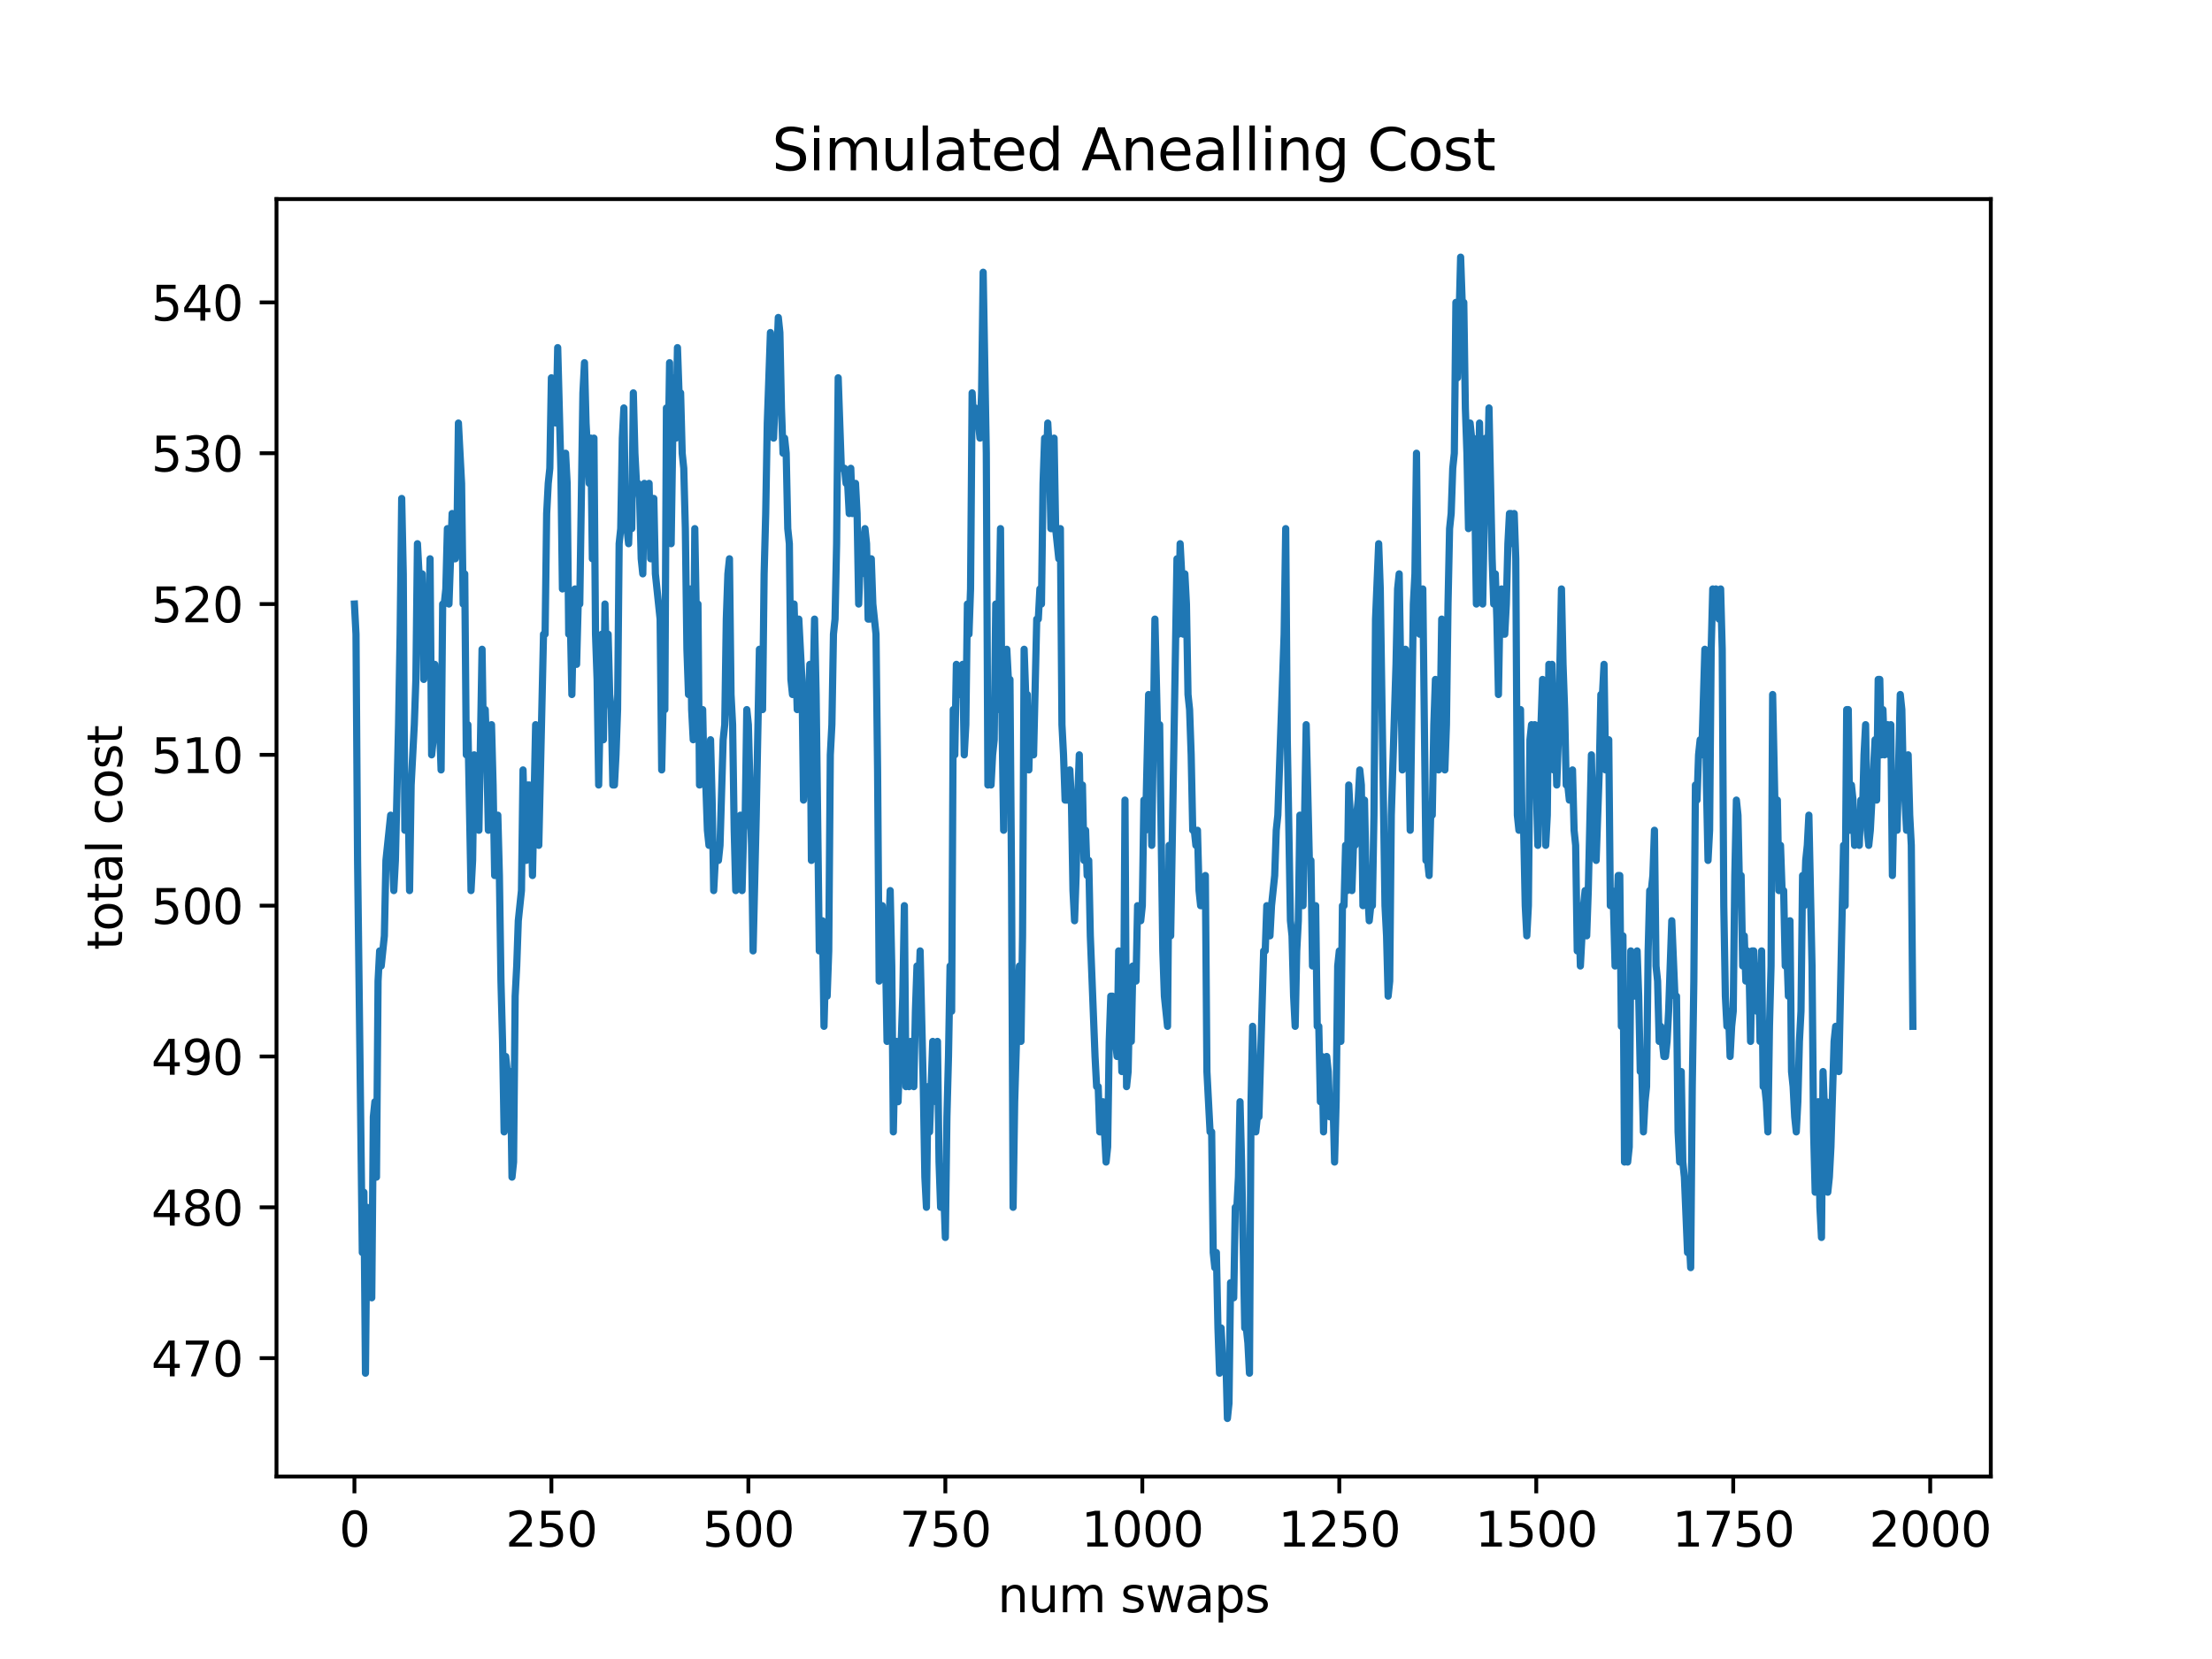 <?xml version="1.0" encoding="utf-8" standalone="no"?>
<!DOCTYPE svg PUBLIC "-//W3C//DTD SVG 1.1//EN"
  "http://www.w3.org/Graphics/SVG/1.1/DTD/svg11.dtd">
<svg xmlns:xlink="http://www.w3.org/1999/xlink" width="460.8pt" height="345.6pt" viewBox="0 0 460.8 345.6" xmlns="http://www.w3.org/2000/svg" version="1.1">
 <defs>
  <style type="text/css">*{stroke-linejoin: round; stroke-linecap: butt}</style>
 </defs>
 <g id="figure_1">
  <g id="patch_1">
   <path d="M 0 345.6 
L 460.8 345.6 
L 460.8 0 
L 0 0 
z
" style="fill: #ffffff"/>
  </g>
  <g id="axes_1">
   <g id="patch_2">
    <path d="M 57.6 307.584 
L 414.72 307.584 
L 414.72 41.472 
L 57.6 41.472 
z
" style="fill: #ffffff"/>
   </g>
   <g id="matplotlib.axis_1">
    <g id="xtick_1">
     <g id="line2d_1">
      <defs>
       <path id="m98ff927893" d="M 0 0 
L 0 3.5 
" style="stroke: #000000; stroke-width: 0.8"/>
      </defs>
      <g>
       <use xlink:href="#m98ff927893" x="73.833" y="307.584" style="stroke: #000000; stroke-width: 0.8"/>
      </g>
     </g>
     <g id="text_1">
      <!-- 0 -->
      <g transform="translate(70.651 322.182)scale(0.1 -0.1)">
       <defs>
        <path id="DejaVuSans-30" d="M 2034 4250 
Q 1547 4250 1301 3770 
Q 1056 3291 1056 2328 
Q 1056 1369 1301 889 
Q 1547 409 2034 409 
Q 2525 409 2770 889 
Q 3016 1369 3016 2328 
Q 3016 3291 2770 3770 
Q 2525 4250 2034 4250 
z
M 2034 4750 
Q 2819 4750 3233 4129 
Q 3647 3509 3647 2328 
Q 3647 1150 3233 529 
Q 2819 -91 2034 -91 
Q 1250 -91 836 529 
Q 422 1150 422 2328 
Q 422 3509 836 4129 
Q 1250 4750 2034 4750 
z
" transform="scale(0.016)"/>
       </defs>
       <use xlink:href="#DejaVuSans-30"/>
      </g>
     </g>
    </g>
    <g id="xtick_2">
     <g id="line2d_2">
      <g>
       <use xlink:href="#m98ff927893" x="114.866" y="307.584" style="stroke: #000000; stroke-width: 0.8"/>
      </g>
     </g>
     <g id="text_2">
      <!-- 250 -->
      <g transform="translate(105.322 322.182)scale(0.1 -0.1)">
       <defs>
        <path id="DejaVuSans-32" d="M 1228 531 
L 3431 531 
L 3431 0 
L 469 0 
L 469 531 
Q 828 903 1448 1529 
Q 2069 2156 2228 2338 
Q 2531 2678 2651 2914 
Q 2772 3150 2772 3378 
Q 2772 3750 2511 3984 
Q 2250 4219 1831 4219 
Q 1534 4219 1204 4116 
Q 875 4013 500 3803 
L 500 4441 
Q 881 4594 1212 4672 
Q 1544 4750 1819 4750 
Q 2544 4750 2975 4387 
Q 3406 4025 3406 3419 
Q 3406 3131 3298 2873 
Q 3191 2616 2906 2266 
Q 2828 2175 2409 1742 
Q 1991 1309 1228 531 
z
" transform="scale(0.016)"/>
        <path id="DejaVuSans-35" d="M 691 4666 
L 3169 4666 
L 3169 4134 
L 1269 4134 
L 1269 2991 
Q 1406 3038 1543 3061 
Q 1681 3084 1819 3084 
Q 2600 3084 3056 2656 
Q 3513 2228 3513 1497 
Q 3513 744 3044 326 
Q 2575 -91 1722 -91 
Q 1428 -91 1123 -41 
Q 819 9 494 109 
L 494 744 
Q 775 591 1075 516 
Q 1375 441 1709 441 
Q 2250 441 2565 725 
Q 2881 1009 2881 1497 
Q 2881 1984 2565 2268 
Q 2250 2553 1709 2553 
Q 1456 2553 1204 2497 
Q 953 2441 691 2322 
L 691 4666 
z
" transform="scale(0.016)"/>
       </defs>
       <use xlink:href="#DejaVuSans-32"/>
       <use xlink:href="#DejaVuSans-35" x="63.623"/>
       <use xlink:href="#DejaVuSans-30" x="127.246"/>
      </g>
     </g>
    </g>
    <g id="xtick_3">
     <g id="line2d_3">
      <g>
       <use xlink:href="#m98ff927893" x="155.899" y="307.584" style="stroke: #000000; stroke-width: 0.8"/>
      </g>
     </g>
     <g id="text_3">
      <!-- 500 -->
      <g transform="translate(146.355 322.182)scale(0.1 -0.1)">
       <use xlink:href="#DejaVuSans-35"/>
       <use xlink:href="#DejaVuSans-30" x="63.623"/>
       <use xlink:href="#DejaVuSans-30" x="127.246"/>
      </g>
     </g>
    </g>
    <g id="xtick_4">
     <g id="line2d_4">
      <g>
       <use xlink:href="#m98ff927893" x="196.932" y="307.584" style="stroke: #000000; stroke-width: 0.8"/>
      </g>
     </g>
     <g id="text_4">
      <!-- 750 -->
      <g transform="translate(187.389 322.182)scale(0.1 -0.1)">
       <defs>
        <path id="DejaVuSans-37" d="M 525 4666 
L 3525 4666 
L 3525 4397 
L 1831 0 
L 1172 0 
L 2766 4134 
L 525 4134 
L 525 4666 
z
" transform="scale(0.016)"/>
       </defs>
       <use xlink:href="#DejaVuSans-37"/>
       <use xlink:href="#DejaVuSans-35" x="63.623"/>
       <use xlink:href="#DejaVuSans-30" x="127.246"/>
      </g>
     </g>
    </g>
    <g id="xtick_5">
     <g id="line2d_5">
      <g>
       <use xlink:href="#m98ff927893" x="237.965" y="307.584" style="stroke: #000000; stroke-width: 0.8"/>
      </g>
     </g>
     <g id="text_5">
      <!-- 1000 -->
      <g transform="translate(225.24 322.182)scale(0.1 -0.1)">
       <defs>
        <path id="DejaVuSans-31" d="M 794 531 
L 1825 531 
L 1825 4091 
L 703 3866 
L 703 4441 
L 1819 4666 
L 2450 4666 
L 2450 531 
L 3481 531 
L 3481 0 
L 794 0 
L 794 531 
z
" transform="scale(0.016)"/>
       </defs>
       <use xlink:href="#DejaVuSans-31"/>
       <use xlink:href="#DejaVuSans-30" x="63.623"/>
       <use xlink:href="#DejaVuSans-30" x="127.246"/>
       <use xlink:href="#DejaVuSans-30" x="190.869"/>
      </g>
     </g>
    </g>
    <g id="xtick_6">
     <g id="line2d_6">
      <g>
       <use xlink:href="#m98ff927893" x="278.999" y="307.584" style="stroke: #000000; stroke-width: 0.8"/>
      </g>
     </g>
     <g id="text_6">
      <!-- 1250 -->
      <g transform="translate(266.274 322.182)scale(0.1 -0.1)">
       <use xlink:href="#DejaVuSans-31"/>
       <use xlink:href="#DejaVuSans-32" x="63.623"/>
       <use xlink:href="#DejaVuSans-35" x="127.246"/>
       <use xlink:href="#DejaVuSans-30" x="190.869"/>
      </g>
     </g>
    </g>
    <g id="xtick_7">
     <g id="line2d_7">
      <g>
       <use xlink:href="#m98ff927893" x="320.032" y="307.584" style="stroke: #000000; stroke-width: 0.8"/>
      </g>
     </g>
     <g id="text_7">
      <!-- 1500 -->
      <g transform="translate(307.307 322.182)scale(0.1 -0.1)">
       <use xlink:href="#DejaVuSans-31"/>
       <use xlink:href="#DejaVuSans-35" x="63.623"/>
       <use xlink:href="#DejaVuSans-30" x="127.246"/>
       <use xlink:href="#DejaVuSans-30" x="190.869"/>
      </g>
     </g>
    </g>
    <g id="xtick_8">
     <g id="line2d_8">
      <g>
       <use xlink:href="#m98ff927893" x="361.065" y="307.584" style="stroke: #000000; stroke-width: 0.8"/>
      </g>
     </g>
     <g id="text_8">
      <!-- 1750 -->
      <g transform="translate(348.34 322.182)scale(0.1 -0.1)">
       <use xlink:href="#DejaVuSans-31"/>
       <use xlink:href="#DejaVuSans-37" x="63.623"/>
       <use xlink:href="#DejaVuSans-35" x="127.246"/>
       <use xlink:href="#DejaVuSans-30" x="190.869"/>
      </g>
     </g>
    </g>
    <g id="xtick_9">
     <g id="line2d_9">
      <g>
       <use xlink:href="#m98ff927893" x="402.098" y="307.584" style="stroke: #000000; stroke-width: 0.8"/>
      </g>
     </g>
     <g id="text_9">
      <!-- 2000 -->
      <g transform="translate(389.373 322.182)scale(0.1 -0.1)">
       <use xlink:href="#DejaVuSans-32"/>
       <use xlink:href="#DejaVuSans-30" x="63.623"/>
       <use xlink:href="#DejaVuSans-30" x="127.246"/>
       <use xlink:href="#DejaVuSans-30" x="190.869"/>
      </g>
     </g>
    </g>
    <g id="text_10">
     <!-- num swaps -->
     <g transform="translate(207.826 335.861)scale(0.1 -0.1)">
      <defs>
       <path id="DejaVuSans-6e" d="M 3513 2113 
L 3513 0 
L 2938 0 
L 2938 2094 
Q 2938 2591 2744 2837 
Q 2550 3084 2163 3084 
Q 1697 3084 1428 2787 
Q 1159 2491 1159 1978 
L 1159 0 
L 581 0 
L 581 3500 
L 1159 3500 
L 1159 2956 
Q 1366 3272 1645 3428 
Q 1925 3584 2291 3584 
Q 2894 3584 3203 3211 
Q 3513 2838 3513 2113 
z
" transform="scale(0.016)"/>
       <path id="DejaVuSans-75" d="M 544 1381 
L 544 3500 
L 1119 3500 
L 1119 1403 
Q 1119 906 1312 657 
Q 1506 409 1894 409 
Q 2359 409 2629 706 
Q 2900 1003 2900 1516 
L 2900 3500 
L 3475 3500 
L 3475 0 
L 2900 0 
L 2900 538 
Q 2691 219 2414 64 
Q 2138 -91 1772 -91 
Q 1169 -91 856 284 
Q 544 659 544 1381 
z
M 1991 3584 
L 1991 3584 
z
" transform="scale(0.016)"/>
       <path id="DejaVuSans-6d" d="M 3328 2828 
Q 3544 3216 3844 3400 
Q 4144 3584 4550 3584 
Q 5097 3584 5394 3201 
Q 5691 2819 5691 2113 
L 5691 0 
L 5113 0 
L 5113 2094 
Q 5113 2597 4934 2840 
Q 4756 3084 4391 3084 
Q 3944 3084 3684 2787 
Q 3425 2491 3425 1978 
L 3425 0 
L 2847 0 
L 2847 2094 
Q 2847 2600 2669 2842 
Q 2491 3084 2119 3084 
Q 1678 3084 1418 2786 
Q 1159 2488 1159 1978 
L 1159 0 
L 581 0 
L 581 3500 
L 1159 3500 
L 1159 2956 
Q 1356 3278 1631 3431 
Q 1906 3584 2284 3584 
Q 2666 3584 2933 3390 
Q 3200 3197 3328 2828 
z
" transform="scale(0.016)"/>
       <path id="DejaVuSans-20" transform="scale(0.016)"/>
       <path id="DejaVuSans-73" d="M 2834 3397 
L 2834 2853 
Q 2591 2978 2328 3040 
Q 2066 3103 1784 3103 
Q 1356 3103 1142 2972 
Q 928 2841 928 2578 
Q 928 2378 1081 2264 
Q 1234 2150 1697 2047 
L 1894 2003 
Q 2506 1872 2764 1633 
Q 3022 1394 3022 966 
Q 3022 478 2636 193 
Q 2250 -91 1575 -91 
Q 1294 -91 989 -36 
Q 684 19 347 128 
L 347 722 
Q 666 556 975 473 
Q 1284 391 1588 391 
Q 1994 391 2212 530 
Q 2431 669 2431 922 
Q 2431 1156 2273 1281 
Q 2116 1406 1581 1522 
L 1381 1569 
Q 847 1681 609 1914 
Q 372 2147 372 2553 
Q 372 3047 722 3315 
Q 1072 3584 1716 3584 
Q 2034 3584 2315 3537 
Q 2597 3491 2834 3397 
z
" transform="scale(0.016)"/>
       <path id="DejaVuSans-77" d="M 269 3500 
L 844 3500 
L 1563 769 
L 2278 3500 
L 2956 3500 
L 3675 769 
L 4391 3500 
L 4966 3500 
L 4050 0 
L 3372 0 
L 2619 2869 
L 1863 0 
L 1184 0 
L 269 3500 
z
" transform="scale(0.016)"/>
       <path id="DejaVuSans-61" d="M 2194 1759 
Q 1497 1759 1228 1600 
Q 959 1441 959 1056 
Q 959 750 1161 570 
Q 1363 391 1709 391 
Q 2188 391 2477 730 
Q 2766 1069 2766 1631 
L 2766 1759 
L 2194 1759 
z
M 3341 1997 
L 3341 0 
L 2766 0 
L 2766 531 
Q 2569 213 2275 61 
Q 1981 -91 1556 -91 
Q 1019 -91 701 211 
Q 384 513 384 1019 
Q 384 1609 779 1909 
Q 1175 2209 1959 2209 
L 2766 2209 
L 2766 2266 
Q 2766 2663 2505 2880 
Q 2244 3097 1772 3097 
Q 1472 3097 1187 3025 
Q 903 2953 641 2809 
L 641 3341 
Q 956 3463 1253 3523 
Q 1550 3584 1831 3584 
Q 2591 3584 2966 3190 
Q 3341 2797 3341 1997 
z
" transform="scale(0.016)"/>
       <path id="DejaVuSans-70" d="M 1159 525 
L 1159 -1331 
L 581 -1331 
L 581 3500 
L 1159 3500 
L 1159 2969 
Q 1341 3281 1617 3432 
Q 1894 3584 2278 3584 
Q 2916 3584 3314 3078 
Q 3713 2572 3713 1747 
Q 3713 922 3314 415 
Q 2916 -91 2278 -91 
Q 1894 -91 1617 61 
Q 1341 213 1159 525 
z
M 3116 1747 
Q 3116 2381 2855 2742 
Q 2594 3103 2138 3103 
Q 1681 3103 1420 2742 
Q 1159 2381 1159 1747 
Q 1159 1113 1420 752 
Q 1681 391 2138 391 
Q 2594 391 2855 752 
Q 3116 1113 3116 1747 
z
" transform="scale(0.016)"/>
      </defs>
      <use xlink:href="#DejaVuSans-6e"/>
      <use xlink:href="#DejaVuSans-75" x="63.379"/>
      <use xlink:href="#DejaVuSans-6d" x="126.758"/>
      <use xlink:href="#DejaVuSans-20" x="224.17"/>
      <use xlink:href="#DejaVuSans-73" x="255.957"/>
      <use xlink:href="#DejaVuSans-77" x="308.057"/>
      <use xlink:href="#DejaVuSans-61" x="389.844"/>
      <use xlink:href="#DejaVuSans-70" x="451.123"/>
      <use xlink:href="#DejaVuSans-73" x="514.6"/>
     </g>
    </g>
   </g>
   <g id="matplotlib.axis_2">
    <g id="ytick_1">
     <g id="line2d_10">
      <defs>
       <path id="mb11fa53473" d="M 0 0 
L -3.5 0 
" style="stroke: #000000; stroke-width: 0.8"/>
      </defs>
      <g>
       <use xlink:href="#mb11fa53473" x="57.6" y="282.921" style="stroke: #000000; stroke-width: 0.8"/>
      </g>
     </g>
     <g id="text_11">
      <!-- 470 -->
      <g transform="translate(31.512 286.72)scale(0.1 -0.1)">
       <defs>
        <path id="DejaVuSans-34" d="M 2419 4116 
L 825 1625 
L 2419 1625 
L 2419 4116 
z
M 2253 4666 
L 3047 4666 
L 3047 1625 
L 3713 1625 
L 3713 1100 
L 3047 1100 
L 3047 0 
L 2419 0 
L 2419 1100 
L 313 1100 
L 313 1709 
L 2253 4666 
z
" transform="scale(0.016)"/>
       </defs>
       <use xlink:href="#DejaVuSans-34"/>
       <use xlink:href="#DejaVuSans-37" x="63.623"/>
       <use xlink:href="#DejaVuSans-30" x="127.246"/>
      </g>
     </g>
    </g>
    <g id="ytick_2">
     <g id="line2d_11">
      <g>
       <use xlink:href="#mb11fa53473" x="57.6" y="251.503" style="stroke: #000000; stroke-width: 0.8"/>
      </g>
     </g>
     <g id="text_12">
      <!-- 480 -->
      <g transform="translate(31.512 255.302)scale(0.1 -0.1)">
       <defs>
        <path id="DejaVuSans-38" d="M 2034 2216 
Q 1584 2216 1326 1975 
Q 1069 1734 1069 1313 
Q 1069 891 1326 650 
Q 1584 409 2034 409 
Q 2484 409 2743 651 
Q 3003 894 3003 1313 
Q 3003 1734 2745 1975 
Q 2488 2216 2034 2216 
z
M 1403 2484 
Q 997 2584 770 2862 
Q 544 3141 544 3541 
Q 544 4100 942 4425 
Q 1341 4750 2034 4750 
Q 2731 4750 3128 4425 
Q 3525 4100 3525 3541 
Q 3525 3141 3298 2862 
Q 3072 2584 2669 2484 
Q 3125 2378 3379 2068 
Q 3634 1759 3634 1313 
Q 3634 634 3220 271 
Q 2806 -91 2034 -91 
Q 1263 -91 848 271 
Q 434 634 434 1313 
Q 434 1759 690 2068 
Q 947 2378 1403 2484 
z
M 1172 3481 
Q 1172 3119 1398 2916 
Q 1625 2713 2034 2713 
Q 2441 2713 2670 2916 
Q 2900 3119 2900 3481 
Q 2900 3844 2670 4047 
Q 2441 4250 2034 4250 
Q 1625 4250 1398 4047 
Q 1172 3844 1172 3481 
z
" transform="scale(0.016)"/>
       </defs>
       <use xlink:href="#DejaVuSans-34"/>
       <use xlink:href="#DejaVuSans-38" x="63.623"/>
       <use xlink:href="#DejaVuSans-30" x="127.246"/>
      </g>
     </g>
    </g>
    <g id="ytick_3">
     <g id="line2d_12">
      <g>
       <use xlink:href="#mb11fa53473" x="57.6" y="220.084" style="stroke: #000000; stroke-width: 0.8"/>
      </g>
     </g>
     <g id="text_13">
      <!-- 490 -->
      <g transform="translate(31.512 223.884)scale(0.1 -0.1)">
       <defs>
        <path id="DejaVuSans-39" d="M 703 97 
L 703 672 
Q 941 559 1184 500 
Q 1428 441 1663 441 
Q 2288 441 2617 861 
Q 2947 1281 2994 2138 
Q 2813 1869 2534 1725 
Q 2256 1581 1919 1581 
Q 1219 1581 811 2004 
Q 403 2428 403 3163 
Q 403 3881 828 4315 
Q 1253 4750 1959 4750 
Q 2769 4750 3195 4129 
Q 3622 3509 3622 2328 
Q 3622 1225 3098 567 
Q 2575 -91 1691 -91 
Q 1453 -91 1209 -44 
Q 966 3 703 97 
z
M 1959 2075 
Q 2384 2075 2632 2365 
Q 2881 2656 2881 3163 
Q 2881 3666 2632 3958 
Q 2384 4250 1959 4250 
Q 1534 4250 1286 3958 
Q 1038 3666 1038 3163 
Q 1038 2656 1286 2365 
Q 1534 2075 1959 2075 
z
" transform="scale(0.016)"/>
       </defs>
       <use xlink:href="#DejaVuSans-34"/>
       <use xlink:href="#DejaVuSans-39" x="63.623"/>
       <use xlink:href="#DejaVuSans-30" x="127.246"/>
      </g>
     </g>
    </g>
    <g id="ytick_4">
     <g id="line2d_13">
      <g>
       <use xlink:href="#mb11fa53473" x="57.6" y="188.666" style="stroke: #000000; stroke-width: 0.8"/>
      </g>
     </g>
     <g id="text_14">
      <!-- 500 -->
      <g transform="translate(31.512 192.465)scale(0.1 -0.1)">
       <use xlink:href="#DejaVuSans-35"/>
       <use xlink:href="#DejaVuSans-30" x="63.623"/>
       <use xlink:href="#DejaVuSans-30" x="127.246"/>
      </g>
     </g>
    </g>
    <g id="ytick_5">
     <g id="line2d_14">
      <g>
       <use xlink:href="#mb11fa53473" x="57.6" y="157.248" style="stroke: #000000; stroke-width: 0.8"/>
      </g>
     </g>
     <g id="text_15">
      <!-- 510 -->
      <g transform="translate(31.512 161.047)scale(0.1 -0.1)">
       <use xlink:href="#DejaVuSans-35"/>
       <use xlink:href="#DejaVuSans-31" x="63.623"/>
       <use xlink:href="#DejaVuSans-30" x="127.246"/>
      </g>
     </g>
    </g>
    <g id="ytick_6">
     <g id="line2d_15">
      <g>
       <use xlink:href="#mb11fa53473" x="57.6" y="125.83" style="stroke: #000000; stroke-width: 0.8"/>
      </g>
     </g>
     <g id="text_16">
      <!-- 520 -->
      <g transform="translate(31.512 129.629)scale(0.1 -0.1)">
       <use xlink:href="#DejaVuSans-35"/>
       <use xlink:href="#DejaVuSans-32" x="63.623"/>
       <use xlink:href="#DejaVuSans-30" x="127.246"/>
      </g>
     </g>
    </g>
    <g id="ytick_7">
     <g id="line2d_16">
      <g>
       <use xlink:href="#mb11fa53473" x="57.6" y="94.412" style="stroke: #000000; stroke-width: 0.8"/>
      </g>
     </g>
     <g id="text_17">
      <!-- 530 -->
      <g transform="translate(31.512 98.211)scale(0.1 -0.1)">
       <defs>
        <path id="DejaVuSans-33" d="M 2597 2516 
Q 3050 2419 3304 2112 
Q 3559 1806 3559 1356 
Q 3559 666 3084 287 
Q 2609 -91 1734 -91 
Q 1441 -91 1130 -33 
Q 819 25 488 141 
L 488 750 
Q 750 597 1062 519 
Q 1375 441 1716 441 
Q 2309 441 2620 675 
Q 2931 909 2931 1356 
Q 2931 1769 2642 2001 
Q 2353 2234 1838 2234 
L 1294 2234 
L 1294 2753 
L 1863 2753 
Q 2328 2753 2575 2939 
Q 2822 3125 2822 3475 
Q 2822 3834 2567 4026 
Q 2313 4219 1838 4219 
Q 1578 4219 1281 4162 
Q 984 4106 628 3988 
L 628 4550 
Q 988 4650 1302 4700 
Q 1616 4750 1894 4750 
Q 2613 4750 3031 4423 
Q 3450 4097 3450 3541 
Q 3450 3153 3228 2886 
Q 3006 2619 2597 2516 
z
" transform="scale(0.016)"/>
       </defs>
       <use xlink:href="#DejaVuSans-35"/>
       <use xlink:href="#DejaVuSans-33" x="63.623"/>
       <use xlink:href="#DejaVuSans-30" x="127.246"/>
      </g>
     </g>
    </g>
    <g id="ytick_8">
     <g id="line2d_17">
      <g>
       <use xlink:href="#mb11fa53473" x="57.6" y="62.993" style="stroke: #000000; stroke-width: 0.8"/>
      </g>
     </g>
     <g id="text_18">
      <!-- 540 -->
      <g transform="translate(31.512 66.793)scale(0.1 -0.1)">
       <use xlink:href="#DejaVuSans-35"/>
       <use xlink:href="#DejaVuSans-34" x="63.623"/>
       <use xlink:href="#DejaVuSans-30" x="127.246"/>
      </g>
     </g>
    </g>
    <g id="text_19">
     <!-- total cost -->
     <g transform="translate(25.433 197.923)rotate(-90)scale(0.1 -0.1)">
      <defs>
       <path id="DejaVuSans-74" d="M 1172 4494 
L 1172 3500 
L 2356 3500 
L 2356 3053 
L 1172 3053 
L 1172 1153 
Q 1172 725 1289 603 
Q 1406 481 1766 481 
L 2356 481 
L 2356 0 
L 1766 0 
Q 1100 0 847 248 
Q 594 497 594 1153 
L 594 3053 
L 172 3053 
L 172 3500 
L 594 3500 
L 594 4494 
L 1172 4494 
z
" transform="scale(0.016)"/>
       <path id="DejaVuSans-6f" d="M 1959 3097 
Q 1497 3097 1228 2736 
Q 959 2375 959 1747 
Q 959 1119 1226 758 
Q 1494 397 1959 397 
Q 2419 397 2687 759 
Q 2956 1122 2956 1747 
Q 2956 2369 2687 2733 
Q 2419 3097 1959 3097 
z
M 1959 3584 
Q 2709 3584 3137 3096 
Q 3566 2609 3566 1747 
Q 3566 888 3137 398 
Q 2709 -91 1959 -91 
Q 1206 -91 779 398 
Q 353 888 353 1747 
Q 353 2609 779 3096 
Q 1206 3584 1959 3584 
z
" transform="scale(0.016)"/>
       <path id="DejaVuSans-6c" d="M 603 4863 
L 1178 4863 
L 1178 0 
L 603 0 
L 603 4863 
z
" transform="scale(0.016)"/>
       <path id="DejaVuSans-63" d="M 3122 3366 
L 3122 2828 
Q 2878 2963 2633 3030 
Q 2388 3097 2138 3097 
Q 1578 3097 1268 2742 
Q 959 2388 959 1747 
Q 959 1106 1268 751 
Q 1578 397 2138 397 
Q 2388 397 2633 464 
Q 2878 531 3122 666 
L 3122 134 
Q 2881 22 2623 -34 
Q 2366 -91 2075 -91 
Q 1284 -91 818 406 
Q 353 903 353 1747 
Q 353 2603 823 3093 
Q 1294 3584 2113 3584 
Q 2378 3584 2631 3529 
Q 2884 3475 3122 3366 
z
" transform="scale(0.016)"/>
      </defs>
      <use xlink:href="#DejaVuSans-74"/>
      <use xlink:href="#DejaVuSans-6f" x="39.209"/>
      <use xlink:href="#DejaVuSans-74" x="100.391"/>
      <use xlink:href="#DejaVuSans-61" x="139.6"/>
      <use xlink:href="#DejaVuSans-6c" x="200.879"/>
      <use xlink:href="#DejaVuSans-20" x="228.662"/>
      <use xlink:href="#DejaVuSans-63" x="260.449"/>
      <use xlink:href="#DejaVuSans-6f" x="315.43"/>
      <use xlink:href="#DejaVuSans-73" x="376.611"/>
      <use xlink:href="#DejaVuSans-74" x="428.711"/>
     </g>
    </g>
   </g>
   <g id="line2d_18">
    <path d="M 73.833 125.83 
L 74.161 132.113 
L 74.489 179.241 
L 75.474 260.928 
L 75.802 248.361 
L 76.131 286.063 
L 76.459 251.503 
L 76.787 254.644 
L 77.444 270.353 
L 77.772 232.652 
L 78.1 229.51 
L 78.428 245.219 
L 78.757 204.375 
L 79.085 198.092 
L 79.413 201.233 
L 80.07 194.95 
L 80.398 179.241 
L 81.383 169.815 
L 82.039 185.524 
L 82.368 179.241 
L 83.024 150.964 
L 83.352 132.113 
L 83.681 103.837 
L 84.009 119.546 
L 84.337 172.957 
L 84.665 172.957 
L 84.994 163.532 
L 85.322 185.524 
L 85.65 163.532 
L 86.307 150.964 
L 86.635 141.539 
L 86.963 113.263 
L 87.292 119.546 
L 87.62 135.255 
L 87.948 119.546 
L 88.276 141.539 
L 88.605 135.255 
L 88.933 132.113 
L 89.261 132.113 
L 89.589 116.404 
L 89.918 157.248 
L 90.246 154.106 
L 90.574 138.397 
L 90.903 144.681 
L 91.231 144.681 
L 91.559 150.964 
L 91.887 160.39 
L 92.216 125.83 
L 92.544 125.83 
L 92.872 122.688 
L 93.2 110.121 
L 93.529 125.83 
L 94.185 106.979 
L 94.513 116.404 
L 94.842 116.404 
L 95.17 113.263 
L 95.498 88.128 
L 96.155 100.695 
L 96.483 125.83 
L 96.811 119.546 
L 97.14 157.248 
L 97.468 150.964 
L 98.124 185.524 
L 98.453 179.241 
L 98.781 157.248 
L 99.109 166.673 
L 99.437 163.532 
L 99.766 172.957 
L 100.422 135.255 
L 100.75 157.248 
L 101.079 147.823 
L 101.407 157.248 
L 101.735 172.957 
L 102.064 157.248 
L 102.392 150.964 
L 102.72 163.532 
L 103.048 182.383 
L 103.377 182.383 
L 103.705 169.815 
L 104.033 182.383 
L 104.361 204.375 
L 104.69 216.943 
L 105.018 235.793 
L 105.346 220.084 
L 105.674 223.226 
L 106.331 223.226 
L 106.659 245.219 
L 106.988 242.077 
L 107.316 207.517 
L 107.644 201.233 
L 107.972 191.808 
L 108.629 185.524 
L 108.957 160.39 
L 109.285 172.957 
L 109.614 179.241 
L 109.942 163.532 
L 110.27 163.532 
L 110.598 166.673 
L 110.927 182.383 
L 111.583 150.964 
L 111.912 166.673 
L 112.24 176.099 
L 113.225 132.113 
L 113.553 132.113 
L 113.881 106.979 
L 114.209 100.695 
L 114.538 97.553 
L 114.866 78.703 
L 115.194 88.128 
L 115.522 81.844 
L 115.851 88.128 
L 116.179 72.419 
L 116.836 97.553 
L 117.164 122.688 
L 117.492 100.695 
L 117.82 94.412 
L 118.149 100.695 
L 118.477 132.113 
L 118.805 128.972 
L 119.133 144.681 
L 119.462 128.972 
L 119.79 122.688 
L 120.118 138.397 
L 120.446 125.83 
L 120.775 125.83 
L 121.431 81.844 
L 121.759 75.561 
L 122.088 88.128 
L 122.744 100.695 
L 123.073 91.27 
L 123.401 116.404 
L 123.729 91.27 
L 124.057 132.113 
L 124.386 141.539 
L 124.714 163.532 
L 125.37 132.113 
L 125.699 154.106 
L 126.027 125.83 
L 126.355 141.539 
L 126.683 132.113 
L 127.012 144.681 
L 127.34 147.823 
L 127.668 163.532 
L 127.997 163.532 
L 128.325 157.248 
L 128.653 147.823 
L 128.981 113.263 
L 129.31 110.121 
L 129.638 91.27 
L 129.966 84.986 
L 130.294 106.979 
L 130.951 113.263 
L 131.279 103.837 
L 131.607 110.121 
L 131.936 81.844 
L 132.264 94.412 
L 132.592 100.695 
L 132.921 100.695 
L 133.249 103.837 
L 133.577 116.404 
L 133.905 119.546 
L 134.234 100.695 
L 134.562 103.837 
L 134.89 103.837 
L 135.218 100.695 
L 135.547 116.404 
L 135.875 103.837 
L 136.203 103.837 
L 136.531 119.546 
L 137.516 128.972 
L 137.844 160.39 
L 138.173 144.681 
L 138.501 147.823 
L 138.829 84.986 
L 139.158 97.553 
L 139.486 75.561 
L 139.814 113.263 
L 140.142 91.27 
L 140.471 78.703 
L 140.799 91.27 
L 141.127 72.419 
L 141.455 81.844 
L 141.784 81.844 
L 142.112 94.412 
L 142.44 97.553 
L 142.768 110.121 
L 143.097 135.255 
L 143.425 144.681 
L 143.753 122.688 
L 144.082 147.823 
L 144.41 154.106 
L 144.738 110.121 
L 145.066 128.972 
L 145.395 125.83 
L 145.723 163.532 
L 146.051 157.248 
L 146.379 147.823 
L 146.708 163.532 
L 147.036 163.532 
L 147.364 172.957 
L 147.692 176.099 
L 148.021 154.106 
L 148.349 166.673 
L 148.677 185.524 
L 149.006 179.241 
L 149.334 176.099 
L 149.662 179.241 
L 149.99 176.099 
L 150.647 154.106 
L 150.975 150.964 
L 151.303 128.972 
L 151.632 119.546 
L 151.96 116.404 
L 152.288 144.681 
L 152.616 150.964 
L 152.945 172.957 
L 153.273 185.524 
L 153.601 179.241 
L 153.93 176.099 
L 154.258 169.815 
L 154.586 185.524 
L 154.914 172.957 
L 155.243 169.815 
L 155.571 147.823 
L 155.899 150.964 
L 156.556 176.099 
L 156.884 198.092 
L 157.54 169.815 
L 158.197 135.255 
L 158.525 147.823 
L 158.853 147.823 
L 159.182 119.546 
L 159.51 106.979 
L 159.838 88.128 
L 160.495 69.277 
L 161.151 91.27 
L 162.136 66.135 
L 162.464 69.277 
L 162.793 84.986 
L 163.121 94.412 
L 163.449 91.27 
L 163.777 94.412 
L 164.106 110.121 
L 164.434 113.263 
L 164.762 141.539 
L 165.091 144.681 
L 165.419 125.83 
L 166.075 147.823 
L 166.404 128.972 
L 167.06 141.539 
L 167.388 166.673 
L 168.373 147.823 
L 168.701 138.397 
L 169.03 179.241 
L 169.358 144.681 
L 169.686 128.972 
L 170.015 144.681 
L 170.671 198.092 
L 171.328 191.808 
L 171.656 213.801 
L 171.984 201.233 
L 172.312 207.517 
L 172.641 198.092 
L 172.969 157.248 
L 173.297 150.964 
L 173.625 132.113 
L 173.954 128.972 
L 174.282 113.263 
L 174.61 78.703 
L 175.267 97.553 
L 175.923 97.553 
L 176.252 100.695 
L 176.58 100.695 
L 176.908 106.979 
L 177.236 97.553 
L 177.565 106.979 
L 178.221 100.695 
L 178.549 106.979 
L 178.878 125.83 
L 179.206 116.404 
L 179.534 119.546 
L 179.862 113.263 
L 180.191 110.121 
L 180.519 113.263 
L 180.847 128.972 
L 181.176 128.972 
L 181.504 116.404 
L 181.832 125.83 
L 182.489 132.113 
L 182.817 160.39 
L 183.145 204.375 
L 183.473 191.808 
L 183.802 188.666 
L 184.13 198.092 
L 184.458 198.092 
L 184.786 216.943 
L 185.115 194.95 
L 185.443 185.524 
L 185.771 201.233 
L 186.1 235.793 
L 186.428 220.084 
L 186.756 216.943 
L 187.084 229.51 
L 187.413 220.084 
L 187.741 216.943 
L 188.069 207.517 
L 188.397 188.666 
L 188.726 226.368 
L 189.054 220.084 
L 189.382 226.368 
L 189.71 216.943 
L 190.039 220.084 
L 190.367 226.368 
L 190.695 210.659 
L 191.023 201.233 
L 191.352 207.517 
L 191.68 198.092 
L 192.337 226.368 
L 192.665 245.219 
L 192.993 251.503 
L 193.321 226.368 
L 193.65 235.793 
L 194.306 216.943 
L 194.634 220.084 
L 194.963 229.51 
L 195.291 216.943 
L 195.619 242.077 
L 195.947 251.503 
L 196.276 245.219 
L 196.604 248.361 
L 196.932 257.786 
L 197.261 232.652 
L 197.589 220.084 
L 197.917 201.233 
L 198.245 210.659 
L 198.574 147.823 
L 198.902 157.248 
L 199.23 138.397 
L 199.558 144.681 
L 199.887 144.681 
L 200.543 138.397 
L 200.871 157.248 
L 201.2 150.964 
L 201.528 125.83 
L 201.856 132.113 
L 202.185 122.688 
L 202.513 81.844 
L 202.841 88.128 
L 203.169 84.986 
L 203.498 88.128 
L 203.826 88.128 
L 204.154 91.27 
L 204.482 81.844 
L 204.811 56.71 
L 205.467 94.412 
L 205.795 163.532 
L 206.124 154.106 
L 206.452 163.532 
L 206.78 157.248 
L 207.109 154.106 
L 207.437 125.83 
L 207.765 147.823 
L 208.422 110.121 
L 208.75 150.964 
L 209.078 172.957 
L 209.406 138.397 
L 209.735 135.255 
L 210.063 141.539 
L 210.391 141.539 
L 210.719 182.383 
L 211.048 251.503 
L 211.376 229.51 
L 212.032 207.517 
L 212.361 201.233 
L 212.689 216.943 
L 213.017 194.95 
L 213.346 135.255 
L 213.674 144.681 
L 214.002 144.681 
L 214.33 160.39 
L 214.659 147.823 
L 214.987 150.964 
L 215.315 157.248 
L 215.972 128.972 
L 216.3 128.972 
L 216.628 122.688 
L 216.956 125.83 
L 217.285 100.695 
L 217.613 91.27 
L 217.941 97.553 
L 218.27 88.128 
L 218.598 94.412 
L 218.926 110.121 
L 219.254 110.121 
L 219.583 91.27 
L 219.911 110.121 
L 220.567 116.404 
L 220.896 110.121 
L 221.224 150.964 
L 221.552 157.248 
L 221.88 166.673 
L 222.537 166.673 
L 222.865 160.39 
L 223.194 166.673 
L 223.522 185.524 
L 223.85 191.808 
L 224.178 182.383 
L 224.507 166.673 
L 224.835 157.248 
L 225.163 176.099 
L 225.491 163.532 
L 225.82 179.241 
L 226.148 172.957 
L 226.476 182.383 
L 226.804 179.241 
L 227.133 194.95 
L 228.117 220.084 
L 228.446 226.368 
L 228.774 226.368 
L 229.102 235.793 
L 229.431 235.793 
L 229.759 229.51 
L 230.415 242.077 
L 230.744 238.935 
L 231.072 216.943 
L 231.4 207.517 
L 231.728 207.517 
L 232.057 213.801 
L 232.713 220.084 
L 233.041 198.092 
L 233.698 223.226 
L 234.026 220.084 
L 234.355 166.673 
L 234.683 226.368 
L 235.011 223.226 
L 235.339 207.517 
L 235.668 216.943 
L 235.996 201.233 
L 236.324 201.233 
L 236.652 204.375 
L 236.981 188.666 
L 237.309 191.808 
L 237.637 191.808 
L 237.965 188.666 
L 238.294 166.673 
L 238.622 172.957 
L 239.279 144.681 
L 239.607 157.248 
L 239.935 176.099 
L 240.592 128.972 
L 241.248 157.248 
L 241.576 150.964 
L 242.233 198.092 
L 242.561 207.517 
L 243.218 213.801 
L 243.546 176.099 
L 243.874 194.95 
L 245.187 116.404 
L 245.516 132.113 
L 245.844 113.263 
L 246.172 119.546 
L 246.5 132.113 
L 246.829 119.546 
L 247.157 125.83 
L 247.485 144.681 
L 247.813 147.823 
L 248.142 157.248 
L 248.47 172.957 
L 248.798 172.957 
L 249.126 176.099 
L 249.455 172.957 
L 249.783 185.524 
L 250.111 188.666 
L 250.44 188.666 
L 251.096 182.383 
L 251.424 223.226 
L 252.081 235.793 
L 252.409 235.793 
L 252.737 260.928 
L 253.066 264.07 
L 253.394 260.928 
L 253.722 276.637 
L 254.05 286.063 
L 254.379 276.637 
L 254.707 282.921 
L 255.364 282.921 
L 255.692 295.488 
L 256.02 292.346 
L 256.348 267.212 
L 256.677 270.353 
L 257.005 270.353 
L 257.333 251.503 
L 257.661 251.503 
L 257.99 245.219 
L 258.318 229.51 
L 258.646 242.077 
L 259.303 276.637 
L 259.631 276.637 
L 259.959 279.779 
L 260.288 286.063 
L 260.616 229.51 
L 260.944 213.801 
L 261.601 235.793 
L 261.929 232.652 
L 262.257 232.652 
L 263.242 198.092 
L 263.57 198.092 
L 263.898 188.666 
L 264.227 194.95 
L 264.555 194.95 
L 264.883 188.666 
L 265.54 182.383 
L 265.868 172.957 
L 266.196 169.815 
L 267.509 132.113 
L 267.838 110.121 
L 268.166 154.106 
L 268.822 191.808 
L 269.151 194.95 
L 269.479 207.517 
L 269.807 213.801 
L 270.135 198.092 
L 270.464 191.808 
L 270.792 169.815 
L 271.12 182.383 
L 271.449 188.666 
L 272.105 150.964 
L 272.762 179.241 
L 273.09 179.241 
L 273.418 201.233 
L 273.746 201.233 
L 274.075 188.666 
L 274.403 213.801 
L 274.731 213.801 
L 275.059 229.51 
L 275.388 220.084 
L 275.716 235.793 
L 276.044 223.226 
L 276.373 220.084 
L 276.701 223.226 
L 277.029 232.652 
L 277.357 229.51 
L 277.686 229.51 
L 278.014 242.077 
L 278.342 229.51 
L 278.67 201.233 
L 278.999 198.092 
L 279.327 216.943 
L 279.655 188.666 
L 279.983 188.666 
L 280.312 176.099 
L 280.64 185.524 
L 280.968 163.532 
L 281.297 169.815 
L 281.625 185.524 
L 281.953 176.099 
L 282.281 176.099 
L 282.61 169.815 
L 282.938 166.673 
L 283.266 160.39 
L 283.594 163.532 
L 283.923 188.666 
L 284.251 166.673 
L 284.579 182.383 
L 284.907 185.524 
L 285.236 191.808 
L 285.564 188.666 
L 285.892 188.666 
L 286.22 169.815 
L 286.549 128.972 
L 287.205 113.263 
L 287.534 122.688 
L 288.518 188.666 
L 288.847 194.95 
L 289.175 207.517 
L 289.503 204.375 
L 289.831 169.815 
L 290.816 138.397 
L 291.144 122.688 
L 291.473 119.546 
L 292.129 160.39 
L 292.458 144.681 
L 292.786 135.255 
L 293.442 154.106 
L 293.771 172.957 
L 294.427 125.83 
L 294.755 119.546 
L 295.084 94.412 
L 295.412 125.83 
L 295.74 132.113 
L 296.068 128.972 
L 296.397 122.688 
L 297.053 179.241 
L 297.382 179.241 
L 297.71 182.383 
L 298.038 169.815 
L 298.366 169.815 
L 298.695 150.964 
L 299.023 141.539 
L 299.351 147.823 
L 299.679 160.39 
L 300.008 150.964 
L 300.336 128.972 
L 300.664 150.964 
L 300.992 160.39 
L 301.321 150.964 
L 301.649 125.83 
L 301.977 110.121 
L 302.305 106.979 
L 302.634 97.553 
L 302.962 94.412 
L 303.29 62.993 
L 303.619 78.703 
L 304.275 53.568 
L 304.603 62.993 
L 304.932 62.993 
L 305.26 84.986 
L 305.588 94.412 
L 305.916 110.121 
L 306.245 88.128 
L 306.573 91.27 
L 306.901 91.27 
L 307.229 103.837 
L 307.558 125.83 
L 307.886 110.121 
L 308.214 88.128 
L 308.543 103.837 
L 308.871 125.83 
L 309.527 91.27 
L 309.856 100.695 
L 310.184 84.986 
L 310.84 116.404 
L 311.169 125.83 
L 311.497 119.546 
L 311.825 128.972 
L 312.153 144.681 
L 312.482 125.83 
L 312.81 122.688 
L 313.138 132.113 
L 313.467 132.113 
L 313.795 125.83 
L 314.123 113.263 
L 314.451 106.979 
L 314.78 106.979 
L 315.108 113.263 
L 315.436 106.979 
L 315.764 116.404 
L 316.093 169.815 
L 316.421 172.957 
L 316.749 147.823 
L 317.077 172.957 
L 317.406 172.957 
L 317.734 188.666 
L 318.062 194.95 
L 318.39 188.666 
L 318.719 154.106 
L 319.047 150.964 
L 319.375 154.106 
L 319.704 150.964 
L 320.36 176.099 
L 320.688 150.964 
L 321.017 150.964 
L 321.345 141.539 
L 322.001 176.099 
L 322.33 169.815 
L 322.658 138.397 
L 322.986 154.106 
L 323.314 138.397 
L 323.643 160.39 
L 323.971 150.964 
L 324.299 163.532 
L 324.628 154.106 
L 325.284 122.688 
L 325.612 138.397 
L 325.941 147.823 
L 326.269 163.532 
L 326.597 163.532 
L 326.925 166.673 
L 327.254 166.673 
L 327.582 160.39 
L 327.91 172.957 
L 328.238 176.099 
L 328.567 198.092 
L 328.895 188.666 
L 329.223 201.233 
L 329.88 188.666 
L 330.208 185.524 
L 330.536 194.95 
L 330.865 185.524 
L 331.521 157.248 
L 331.849 176.099 
L 332.178 169.815 
L 332.506 179.241 
L 333.162 160.39 
L 333.491 144.681 
L 333.819 144.681 
L 334.147 138.397 
L 334.476 160.39 
L 334.804 154.106 
L 335.132 154.106 
L 335.46 188.666 
L 335.789 185.524 
L 336.117 188.666 
L 336.445 201.233 
L 337.102 182.383 
L 337.43 182.383 
L 337.758 213.801 
L 338.086 194.95 
L 338.415 242.077 
L 338.743 235.793 
L 339.071 242.077 
L 339.399 238.935 
L 339.728 198.092 
L 340.056 204.375 
L 340.384 207.517 
L 340.713 204.375 
L 341.041 198.092 
L 341.369 207.517 
L 341.697 223.226 
L 342.026 223.226 
L 342.354 235.793 
L 342.682 229.51 
L 343.01 226.368 
L 343.339 198.092 
L 343.667 185.524 
L 343.995 185.524 
L 344.323 182.383 
L 344.652 172.957 
L 344.98 201.233 
L 345.308 204.375 
L 345.637 216.943 
L 345.965 213.801 
L 346.621 220.084 
L 346.95 220.084 
L 347.278 216.943 
L 347.606 210.659 
L 348.263 191.808 
L 348.919 207.517 
L 349.247 207.517 
L 349.576 235.793 
L 349.904 242.077 
L 350.232 223.226 
L 350.561 242.077 
L 350.889 245.219 
L 351.545 260.928 
L 351.874 257.786 
L 352.202 264.07 
L 352.53 226.368 
L 352.858 204.375 
L 353.187 163.532 
L 353.515 166.673 
L 353.843 157.248 
L 354.171 154.106 
L 354.5 157.248 
L 355.156 135.255 
L 355.484 163.532 
L 355.813 179.241 
L 356.141 172.957 
L 356.469 135.255 
L 356.798 122.688 
L 357.126 125.83 
L 357.454 122.688 
L 358.111 128.972 
L 358.439 122.688 
L 358.767 135.255 
L 359.095 188.666 
L 359.424 207.517 
L 359.752 213.801 
L 360.08 210.659 
L 360.408 220.084 
L 360.737 213.801 
L 361.065 210.659 
L 361.393 182.383 
L 361.722 166.673 
L 362.05 169.815 
L 362.378 185.524 
L 362.706 182.383 
L 363.035 201.233 
L 363.363 194.95 
L 363.691 204.375 
L 364.019 198.092 
L 364.348 201.233 
L 364.676 216.943 
L 365.004 198.092 
L 365.332 198.092 
L 365.661 207.517 
L 365.989 210.659 
L 366.317 201.233 
L 366.646 216.943 
L 366.974 198.092 
L 367.302 226.368 
L 367.63 226.368 
L 367.959 229.51 
L 368.287 235.793 
L 368.615 213.801 
L 368.943 201.233 
L 369.272 144.681 
L 369.928 176.099 
L 370.256 166.673 
L 370.585 185.524 
L 370.913 176.099 
L 371.241 185.524 
L 371.57 185.524 
L 371.898 201.233 
L 372.226 198.092 
L 372.554 207.517 
L 372.883 191.808 
L 373.211 223.226 
L 373.539 226.368 
L 373.867 232.652 
L 374.196 235.793 
L 374.524 229.51 
L 374.852 216.943 
L 375.18 210.659 
L 375.509 182.383 
L 375.837 188.666 
L 376.165 179.241 
L 376.493 176.099 
L 376.822 169.815 
L 377.478 201.233 
L 377.807 235.793 
L 378.135 248.361 
L 378.463 235.793 
L 378.791 229.51 
L 379.12 251.503 
L 379.448 257.786 
L 379.776 223.226 
L 380.104 232.652 
L 380.433 229.51 
L 380.761 248.361 
L 381.089 245.219 
L 381.417 238.935 
L 382.074 216.943 
L 382.402 213.801 
L 382.731 213.801 
L 383.059 223.226 
L 384.044 176.099 
L 384.372 188.666 
L 384.7 147.823 
L 385.028 147.823 
L 385.357 172.957 
L 385.685 163.532 
L 386.013 166.673 
L 386.341 176.099 
L 386.67 172.957 
L 386.998 172.957 
L 387.326 176.099 
L 387.655 166.673 
L 387.983 169.815 
L 388.311 157.248 
L 388.639 150.964 
L 388.968 172.957 
L 389.296 176.099 
L 389.624 172.957 
L 390.609 154.106 
L 390.937 166.673 
L 391.265 141.539 
L 391.594 141.539 
L 391.922 157.248 
L 392.25 147.823 
L 392.578 157.248 
L 393.235 150.964 
L 393.563 157.248 
L 393.892 150.964 
L 394.22 182.383 
L 394.548 166.673 
L 394.876 172.957 
L 395.205 172.957 
L 395.861 144.681 
L 396.189 147.823 
L 396.518 163.532 
L 396.846 166.673 
L 397.174 172.957 
L 397.502 157.248 
L 397.831 169.815 
L 398.159 176.099 
L 398.487 213.801 
L 398.487 213.801 
" clip-path="url(#p4e99bda6ef)" style="fill: none; stroke: #1f77b4; stroke-width: 1.5; stroke-linecap: square"/>
   </g>
   <g id="patch_3">
    <path d="M 57.6 307.584 
L 57.6 41.472 
" style="fill: none; stroke: #000000; stroke-width: 0.8; stroke-linejoin: miter; stroke-linecap: square"/>
   </g>
   <g id="patch_4">
    <path d="M 414.72 307.584 
L 414.72 41.472 
" style="fill: none; stroke: #000000; stroke-width: 0.8; stroke-linejoin: miter; stroke-linecap: square"/>
   </g>
   <g id="patch_5">
    <path d="M 57.6 307.584 
L 414.72 307.584 
" style="fill: none; stroke: #000000; stroke-width: 0.8; stroke-linejoin: miter; stroke-linecap: square"/>
   </g>
   <g id="patch_6">
    <path d="M 57.6 41.472 
L 414.72 41.472 
" style="fill: none; stroke: #000000; stroke-width: 0.8; stroke-linejoin: miter; stroke-linecap: square"/>
   </g>
   <g id="text_20">
    <!-- Simulated Anealling Cost -->
    <g transform="translate(160.8 35.472)scale(0.12 -0.12)">
     <defs>
      <path id="DejaVuSans-53" d="M 3425 4513 
L 3425 3897 
Q 3066 4069 2747 4153 
Q 2428 4238 2131 4238 
Q 1616 4238 1336 4038 
Q 1056 3838 1056 3469 
Q 1056 3159 1242 3001 
Q 1428 2844 1947 2747 
L 2328 2669 
Q 3034 2534 3370 2195 
Q 3706 1856 3706 1288 
Q 3706 609 3251 259 
Q 2797 -91 1919 -91 
Q 1588 -91 1214 -16 
Q 841 59 441 206 
L 441 856 
Q 825 641 1194 531 
Q 1563 422 1919 422 
Q 2459 422 2753 634 
Q 3047 847 3047 1241 
Q 3047 1584 2836 1778 
Q 2625 1972 2144 2069 
L 1759 2144 
Q 1053 2284 737 2584 
Q 422 2884 422 3419 
Q 422 4038 858 4394 
Q 1294 4750 2059 4750 
Q 2388 4750 2728 4690 
Q 3069 4631 3425 4513 
z
" transform="scale(0.016)"/>
      <path id="DejaVuSans-69" d="M 603 3500 
L 1178 3500 
L 1178 0 
L 603 0 
L 603 3500 
z
M 603 4863 
L 1178 4863 
L 1178 4134 
L 603 4134 
L 603 4863 
z
" transform="scale(0.016)"/>
      <path id="DejaVuSans-65" d="M 3597 1894 
L 3597 1613 
L 953 1613 
Q 991 1019 1311 708 
Q 1631 397 2203 397 
Q 2534 397 2845 478 
Q 3156 559 3463 722 
L 3463 178 
Q 3153 47 2828 -22 
Q 2503 -91 2169 -91 
Q 1331 -91 842 396 
Q 353 884 353 1716 
Q 353 2575 817 3079 
Q 1281 3584 2069 3584 
Q 2775 3584 3186 3129 
Q 3597 2675 3597 1894 
z
M 3022 2063 
Q 3016 2534 2758 2815 
Q 2500 3097 2075 3097 
Q 1594 3097 1305 2825 
Q 1016 2553 972 2059 
L 3022 2063 
z
" transform="scale(0.016)"/>
      <path id="DejaVuSans-64" d="M 2906 2969 
L 2906 4863 
L 3481 4863 
L 3481 0 
L 2906 0 
L 2906 525 
Q 2725 213 2448 61 
Q 2172 -91 1784 -91 
Q 1150 -91 751 415 
Q 353 922 353 1747 
Q 353 2572 751 3078 
Q 1150 3584 1784 3584 
Q 2172 3584 2448 3432 
Q 2725 3281 2906 2969 
z
M 947 1747 
Q 947 1113 1208 752 
Q 1469 391 1925 391 
Q 2381 391 2643 752 
Q 2906 1113 2906 1747 
Q 2906 2381 2643 2742 
Q 2381 3103 1925 3103 
Q 1469 3103 1208 2742 
Q 947 2381 947 1747 
z
" transform="scale(0.016)"/>
      <path id="DejaVuSans-41" d="M 2188 4044 
L 1331 1722 
L 3047 1722 
L 2188 4044 
z
M 1831 4666 
L 2547 4666 
L 4325 0 
L 3669 0 
L 3244 1197 
L 1141 1197 
L 716 0 
L 50 0 
L 1831 4666 
z
" transform="scale(0.016)"/>
      <path id="DejaVuSans-67" d="M 2906 1791 
Q 2906 2416 2648 2759 
Q 2391 3103 1925 3103 
Q 1463 3103 1205 2759 
Q 947 2416 947 1791 
Q 947 1169 1205 825 
Q 1463 481 1925 481 
Q 2391 481 2648 825 
Q 2906 1169 2906 1791 
z
M 3481 434 
Q 3481 -459 3084 -895 
Q 2688 -1331 1869 -1331 
Q 1566 -1331 1297 -1286 
Q 1028 -1241 775 -1147 
L 775 -588 
Q 1028 -725 1275 -790 
Q 1522 -856 1778 -856 
Q 2344 -856 2625 -561 
Q 2906 -266 2906 331 
L 2906 616 
Q 2728 306 2450 153 
Q 2172 0 1784 0 
Q 1141 0 747 490 
Q 353 981 353 1791 
Q 353 2603 747 3093 
Q 1141 3584 1784 3584 
Q 2172 3584 2450 3431 
Q 2728 3278 2906 2969 
L 2906 3500 
L 3481 3500 
L 3481 434 
z
" transform="scale(0.016)"/>
      <path id="DejaVuSans-43" d="M 4122 4306 
L 4122 3641 
Q 3803 3938 3442 4084 
Q 3081 4231 2675 4231 
Q 1875 4231 1450 3742 
Q 1025 3253 1025 2328 
Q 1025 1406 1450 917 
Q 1875 428 2675 428 
Q 3081 428 3442 575 
Q 3803 722 4122 1019 
L 4122 359 
Q 3791 134 3420 21 
Q 3050 -91 2638 -91 
Q 1578 -91 968 557 
Q 359 1206 359 2328 
Q 359 3453 968 4101 
Q 1578 4750 2638 4750 
Q 3056 4750 3426 4639 
Q 3797 4528 4122 4306 
z
" transform="scale(0.016)"/>
     </defs>
     <use xlink:href="#DejaVuSans-53"/>
     <use xlink:href="#DejaVuSans-69" x="63.477"/>
     <use xlink:href="#DejaVuSans-6d" x="91.26"/>
     <use xlink:href="#DejaVuSans-75" x="188.672"/>
     <use xlink:href="#DejaVuSans-6c" x="252.051"/>
     <use xlink:href="#DejaVuSans-61" x="279.834"/>
     <use xlink:href="#DejaVuSans-74" x="341.113"/>
     <use xlink:href="#DejaVuSans-65" x="380.322"/>
     <use xlink:href="#DejaVuSans-64" x="441.846"/>
     <use xlink:href="#DejaVuSans-20" x="505.322"/>
     <use xlink:href="#DejaVuSans-41" x="537.109"/>
     <use xlink:href="#DejaVuSans-6e" x="605.518"/>
     <use xlink:href="#DejaVuSans-65" x="668.896"/>
     <use xlink:href="#DejaVuSans-61" x="730.42"/>
     <use xlink:href="#DejaVuSans-6c" x="791.699"/>
     <use xlink:href="#DejaVuSans-6c" x="819.482"/>
     <use xlink:href="#DejaVuSans-69" x="847.266"/>
     <use xlink:href="#DejaVuSans-6e" x="875.049"/>
     <use xlink:href="#DejaVuSans-67" x="938.428"/>
     <use xlink:href="#DejaVuSans-20" x="1001.904"/>
     <use xlink:href="#DejaVuSans-43" x="1033.691"/>
     <use xlink:href="#DejaVuSans-6f" x="1103.516"/>
     <use xlink:href="#DejaVuSans-73" x="1164.697"/>
     <use xlink:href="#DejaVuSans-74" x="1216.797"/>
    </g>
   </g>
  </g>
 </g>
 <defs>
  <clipPath id="p4e99bda6ef">
   <rect x="57.6" y="41.472" width="357.12" height="266.112"/>
  </clipPath>
 </defs>
</svg>
